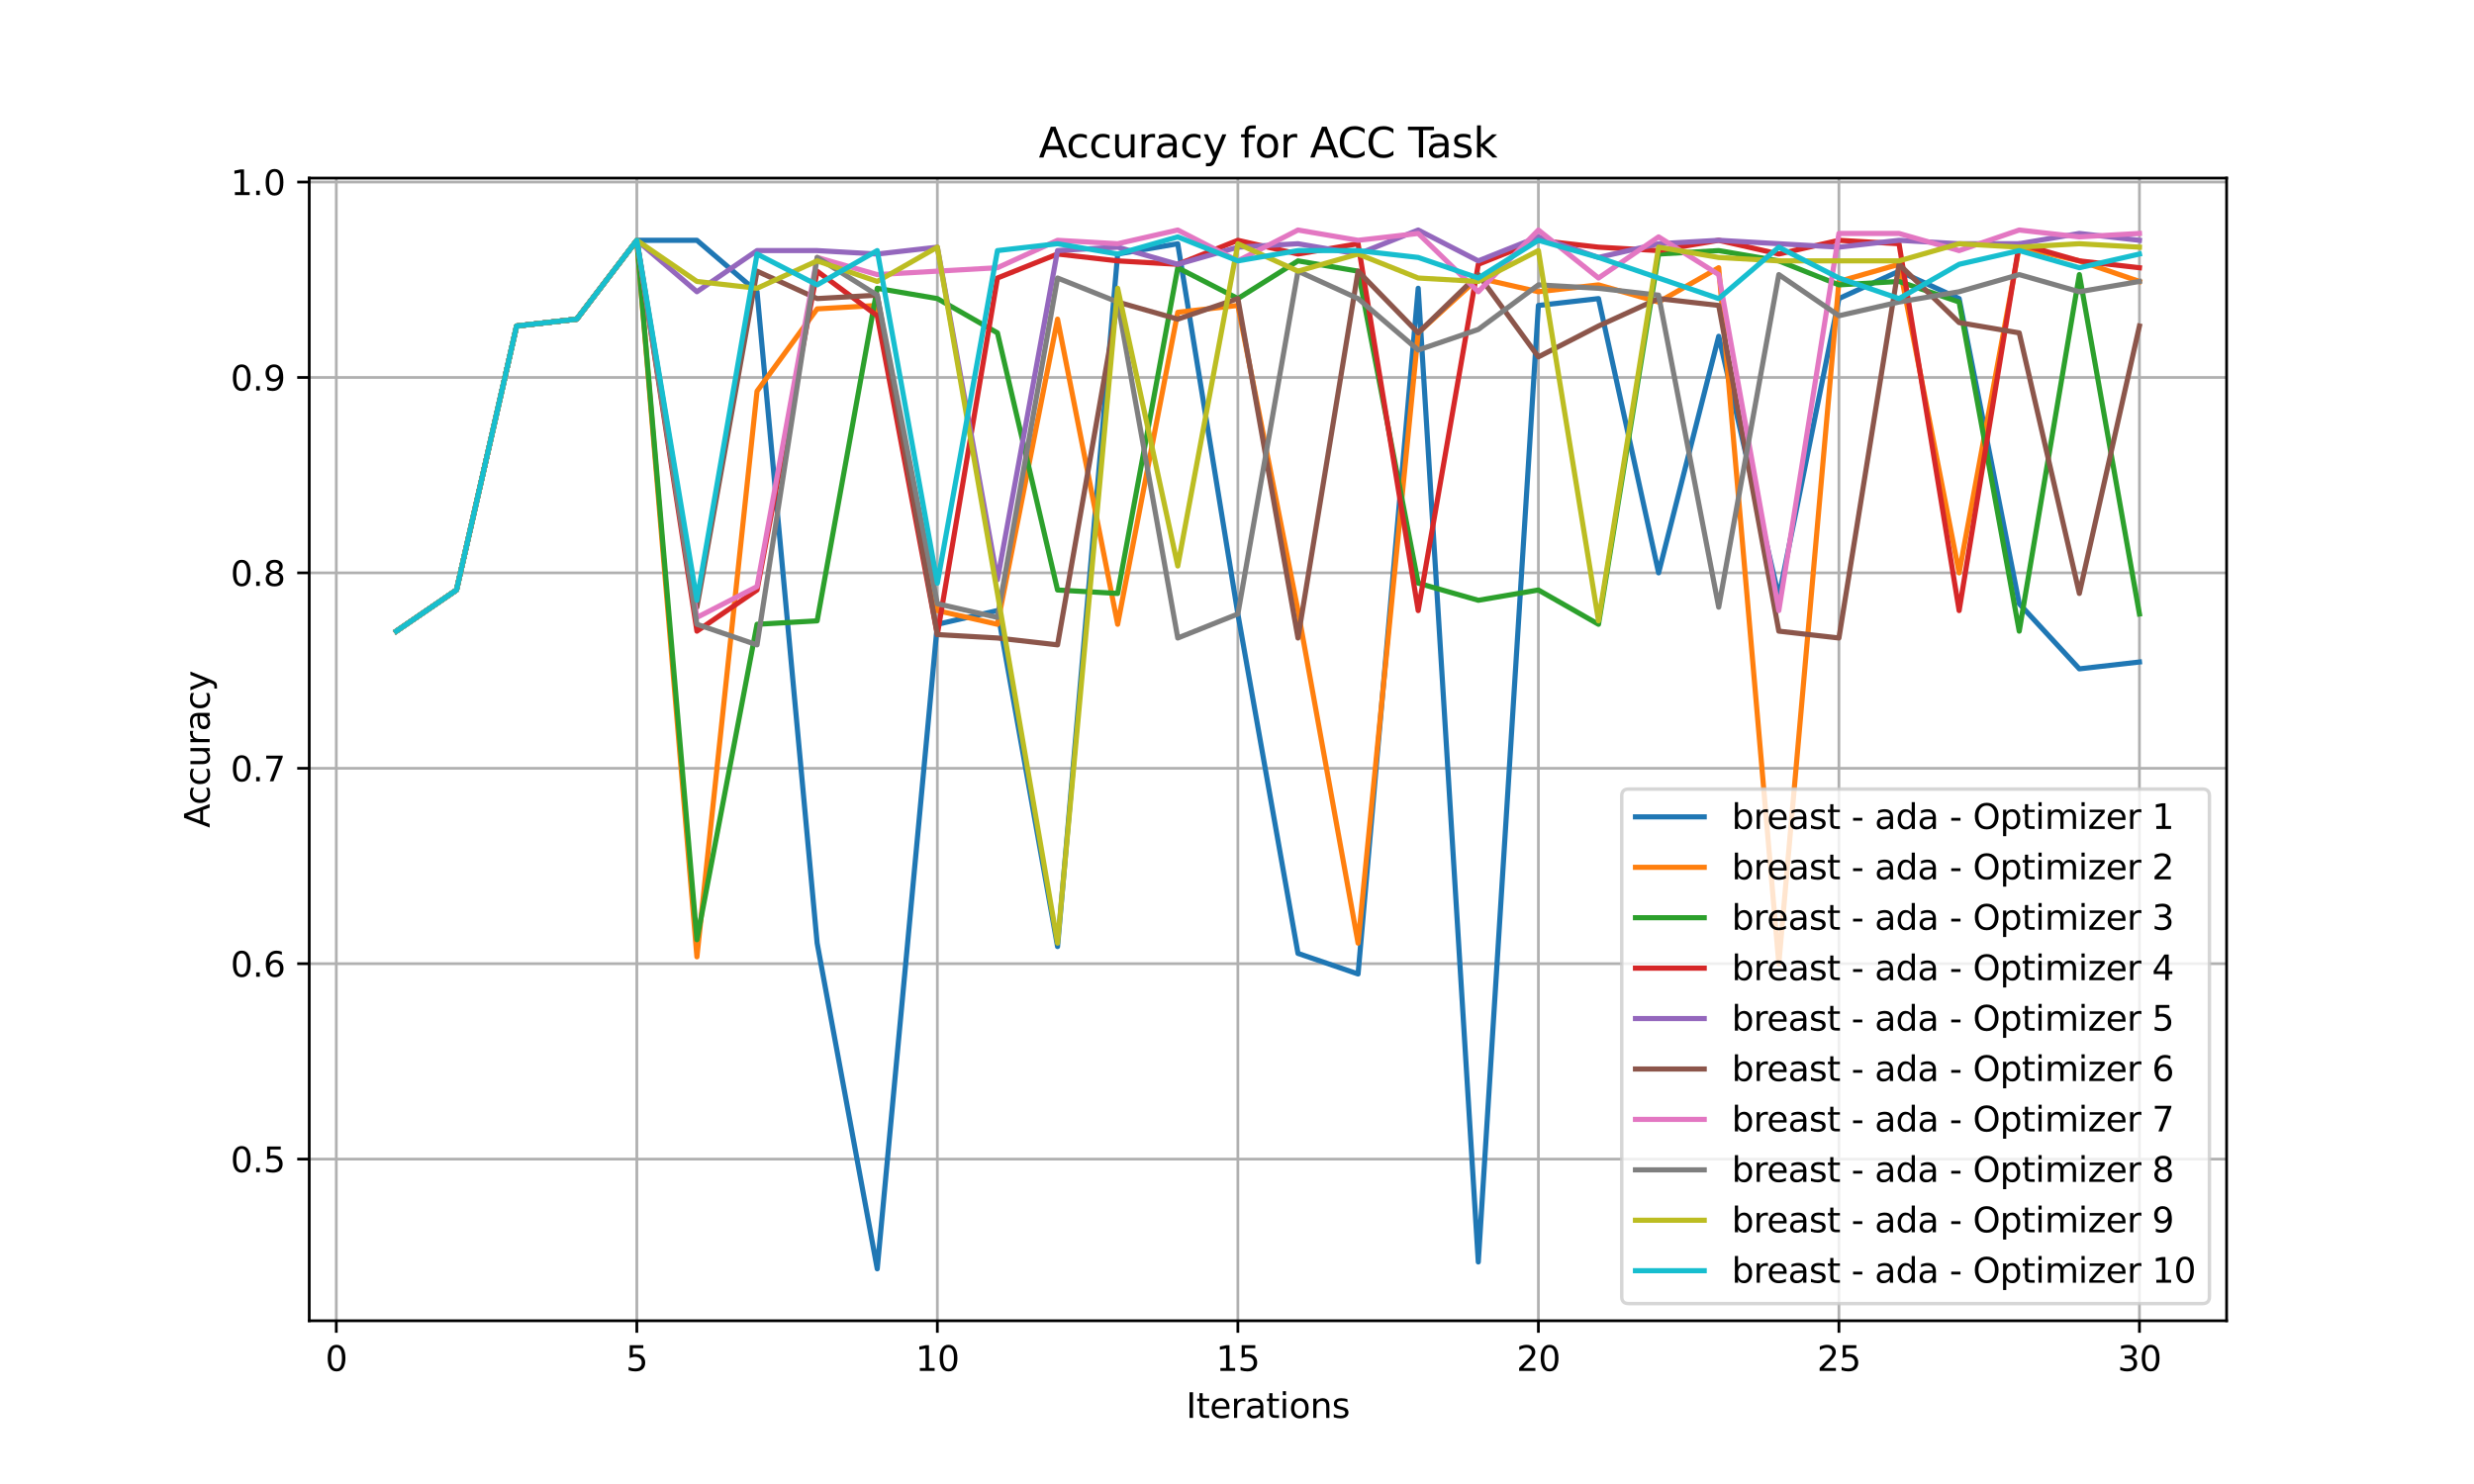 <?xml version="1.0" encoding="utf-8" standalone="no"?>
<!DOCTYPE svg PUBLIC "-//W3C//DTD SVG 1.1//EN"
  "http://www.w3.org/Graphics/SVG/1.1/DTD/svg11.dtd">
<svg xmlns:xlink="http://www.w3.org/1999/xlink" width="720pt" height="432pt" viewBox="0 0 720 432" xmlns="http://www.w3.org/2000/svg" version="1.1">
 <defs>
  <style type="text/css">*{stroke-linejoin: round; stroke-linecap: butt}</style>
 </defs>
 <g id="figure_1">
  <g id="patch_1">
   <path d="M 0 432 
L 720 432 
L 720 0 
L 0 0 
z
" style="fill: #ffffff"/>
  </g>
  <g id="axes_1">
   <g id="patch_2">
    <path d="M 90 384.48 
L 648 384.48 
L 648 51.84 
L 90 51.84 
z
" style="fill: #ffffff"/>
   </g>
   <g id="matplotlib.axis_1">
    <g id="xtick_1">
     <g id="line2d_1">
      <path d="M 97.871 384.48 
L 97.871 51.84 
" clip-path="url(#pc1ff3a54fd)" style="fill: none; stroke: #b0b0b0; stroke-width: 0.8; stroke-linecap: square"/>
     </g>
     <g id="line2d_2">
      <defs>
       <path id="ma16f52d1e7" d="M 0 0 
L 0 3.5 
" style="stroke: #000000; stroke-width: 0.8"/>
      </defs>
      <g>
       <use xlink:href="#ma16f52d1e7" x="97.871" y="384.48" style="stroke: #000000; stroke-width: 0.8"/>
      </g>
     </g>
     <g id="text_1">
      <!-- 0 -->
      <g transform="translate(94.69 399.078) scale(0.1 -0.1)">
       <defs>
        <path id="DejaVuSans-30" d="M 2034 4250 
Q 1547 4250 1301 3770 
Q 1056 3291 1056 2328 
Q 1056 1369 1301 889 
Q 1547 409 2034 409 
Q 2525 409 2770 889 
Q 3016 1369 3016 2328 
Q 3016 3291 2770 3770 
Q 2525 4250 2034 4250 
z
M 2034 4750 
Q 2819 4750 3233 4129 
Q 3647 3509 3647 2328 
Q 3647 1150 3233 529 
Q 2819 -91 2034 -91 
Q 1250 -91 836 529 
Q 422 1150 422 2328 
Q 422 3509 836 4129 
Q 1250 4750 2034 4750 
z
" transform="scale(0.016)"/>
       </defs>
       <use xlink:href="#DejaVuSans-30"/>
      </g>
     </g>
    </g>
    <g id="xtick_2">
     <g id="line2d_3">
      <path d="M 185.332 384.48 
L 185.332 51.84 
" clip-path="url(#pc1ff3a54fd)" style="fill: none; stroke: #b0b0b0; stroke-width: 0.8; stroke-linecap: square"/>
     </g>
     <g id="line2d_4">
      <g>
       <use xlink:href="#ma16f52d1e7" x="185.332" y="384.48" style="stroke: #000000; stroke-width: 0.8"/>
      </g>
     </g>
     <g id="text_2">
      <!-- 5 -->
      <g transform="translate(182.151 399.078) scale(0.1 -0.1)">
       <defs>
        <path id="DejaVuSans-35" d="M 691 4666 
L 3169 4666 
L 3169 4134 
L 1269 4134 
L 1269 2991 
Q 1406 3038 1543 3061 
Q 1681 3084 1819 3084 
Q 2600 3084 3056 2656 
Q 3513 2228 3513 1497 
Q 3513 744 3044 326 
Q 2575 -91 1722 -91 
Q 1428 -91 1123 -41 
Q 819 9 494 109 
L 494 744 
Q 775 591 1075 516 
Q 1375 441 1709 441 
Q 2250 441 2565 725 
Q 2881 1009 2881 1497 
Q 2881 1984 2565 2268 
Q 2250 2553 1709 2553 
Q 1456 2553 1204 2497 
Q 953 2441 691 2322 
L 691 4666 
z
" transform="scale(0.016)"/>
       </defs>
       <use xlink:href="#DejaVuSans-35"/>
      </g>
     </g>
    </g>
    <g id="xtick_3">
     <g id="line2d_5">
      <path d="M 272.793 384.48 
L 272.793 51.84 
" clip-path="url(#pc1ff3a54fd)" style="fill: none; stroke: #b0b0b0; stroke-width: 0.8; stroke-linecap: square"/>
     </g>
     <g id="line2d_6">
      <g>
       <use xlink:href="#ma16f52d1e7" x="272.793" y="384.48" style="stroke: #000000; stroke-width: 0.8"/>
      </g>
     </g>
     <g id="text_3">
      <!-- 10 -->
      <g transform="translate(266.431 399.078) scale(0.1 -0.1)">
       <defs>
        <path id="DejaVuSans-31" d="M 794 531 
L 1825 531 
L 1825 4091 
L 703 3866 
L 703 4441 
L 1819 4666 
L 2450 4666 
L 2450 531 
L 3481 531 
L 3481 0 
L 794 0 
L 794 531 
z
" transform="scale(0.016)"/>
       </defs>
       <use xlink:href="#DejaVuSans-31"/>
       <use xlink:href="#DejaVuSans-30" x="63.623"/>
      </g>
     </g>
    </g>
    <g id="xtick_4">
     <g id="line2d_7">
      <path d="M 360.254 384.48 
L 360.254 51.84 
" clip-path="url(#pc1ff3a54fd)" style="fill: none; stroke: #b0b0b0; stroke-width: 0.8; stroke-linecap: square"/>
     </g>
     <g id="line2d_8">
      <g>
       <use xlink:href="#ma16f52d1e7" x="360.254" y="384.48" style="stroke: #000000; stroke-width: 0.8"/>
      </g>
     </g>
     <g id="text_4">
      <!-- 15 -->
      <g transform="translate(353.891 399.078) scale(0.1 -0.1)">
       <use xlink:href="#DejaVuSans-31"/>
       <use xlink:href="#DejaVuSans-35" x="63.623"/>
      </g>
     </g>
    </g>
    <g id="xtick_5">
     <g id="line2d_9">
      <path d="M 447.715 384.48 
L 447.715 51.84 
" clip-path="url(#pc1ff3a54fd)" style="fill: none; stroke: #b0b0b0; stroke-width: 0.8; stroke-linecap: square"/>
     </g>
     <g id="line2d_10">
      <g>
       <use xlink:href="#ma16f52d1e7" x="447.715" y="384.48" style="stroke: #000000; stroke-width: 0.8"/>
      </g>
     </g>
     <g id="text_5">
      <!-- 20 -->
      <g transform="translate(441.352 399.078) scale(0.1 -0.1)">
       <defs>
        <path id="DejaVuSans-32" d="M 1228 531 
L 3431 531 
L 3431 0 
L 469 0 
L 469 531 
Q 828 903 1448 1529 
Q 2069 2156 2228 2338 
Q 2531 2678 2651 2914 
Q 2772 3150 2772 3378 
Q 2772 3750 2511 3984 
Q 2250 4219 1831 4219 
Q 1534 4219 1204 4116 
Q 875 4013 500 3803 
L 500 4441 
Q 881 4594 1212 4672 
Q 1544 4750 1819 4750 
Q 2544 4750 2975 4387 
Q 3406 4025 3406 3419 
Q 3406 3131 3298 2873 
Q 3191 2616 2906 2266 
Q 2828 2175 2409 1742 
Q 1991 1309 1228 531 
z
" transform="scale(0.016)"/>
       </defs>
       <use xlink:href="#DejaVuSans-32"/>
       <use xlink:href="#DejaVuSans-30" x="63.623"/>
      </g>
     </g>
    </g>
    <g id="xtick_6">
     <g id="line2d_11">
      <path d="M 535.176 384.48 
L 535.176 51.84 
" clip-path="url(#pc1ff3a54fd)" style="fill: none; stroke: #b0b0b0; stroke-width: 0.8; stroke-linecap: square"/>
     </g>
     <g id="line2d_12">
      <g>
       <use xlink:href="#ma16f52d1e7" x="535.176" y="384.48" style="stroke: #000000; stroke-width: 0.8"/>
      </g>
     </g>
     <g id="text_6">
      <!-- 25 -->
      <g transform="translate(528.813 399.078) scale(0.1 -0.1)">
       <use xlink:href="#DejaVuSans-32"/>
       <use xlink:href="#DejaVuSans-35" x="63.623"/>
      </g>
     </g>
    </g>
    <g id="xtick_7">
     <g id="line2d_13">
      <path d="M 622.636 384.48 
L 622.636 51.84 
" clip-path="url(#pc1ff3a54fd)" style="fill: none; stroke: #b0b0b0; stroke-width: 0.8; stroke-linecap: square"/>
     </g>
     <g id="line2d_14">
      <g>
       <use xlink:href="#ma16f52d1e7" x="622.636" y="384.48" style="stroke: #000000; stroke-width: 0.8"/>
      </g>
     </g>
     <g id="text_7">
      <!-- 30 -->
      <g transform="translate(616.274 399.078) scale(0.1 -0.1)">
       <defs>
        <path id="DejaVuSans-33" d="M 2597 2516 
Q 3050 2419 3304 2112 
Q 3559 1806 3559 1356 
Q 3559 666 3084 287 
Q 2609 -91 1734 -91 
Q 1441 -91 1130 -33 
Q 819 25 488 141 
L 488 750 
Q 750 597 1062 519 
Q 1375 441 1716 441 
Q 2309 441 2620 675 
Q 2931 909 2931 1356 
Q 2931 1769 2642 2001 
Q 2353 2234 1838 2234 
L 1294 2234 
L 1294 2753 
L 1863 2753 
Q 2328 2753 2575 2939 
Q 2822 3125 2822 3475 
Q 2822 3834 2567 4026 
Q 2313 4219 1838 4219 
Q 1578 4219 1281 4162 
Q 984 4106 628 3988 
L 628 4550 
Q 988 4650 1302 4700 
Q 1616 4750 1894 4750 
Q 2613 4750 3031 4423 
Q 3450 4097 3450 3541 
Q 3450 3153 3228 2886 
Q 3006 2619 2597 2516 
z
" transform="scale(0.016)"/>
       </defs>
       <use xlink:href="#DejaVuSans-33"/>
       <use xlink:href="#DejaVuSans-30" x="63.623"/>
      </g>
     </g>
    </g>
    <g id="text_8">
     <!-- Iterations -->
     <g transform="translate(345.187 412.757) scale(0.1 -0.1)">
      <defs>
       <path id="DejaVuSans-49" d="M 628 4666 
L 1259 4666 
L 1259 0 
L 628 0 
L 628 4666 
z
" transform="scale(0.016)"/>
       <path id="DejaVuSans-74" d="M 1172 4494 
L 1172 3500 
L 2356 3500 
L 2356 3053 
L 1172 3053 
L 1172 1153 
Q 1172 725 1289 603 
Q 1406 481 1766 481 
L 2356 481 
L 2356 0 
L 1766 0 
Q 1100 0 847 248 
Q 594 497 594 1153 
L 594 3053 
L 172 3053 
L 172 3500 
L 594 3500 
L 594 4494 
L 1172 4494 
z
" transform="scale(0.016)"/>
       <path id="DejaVuSans-65" d="M 3597 1894 
L 3597 1613 
L 953 1613 
Q 991 1019 1311 708 
Q 1631 397 2203 397 
Q 2534 397 2845 478 
Q 3156 559 3463 722 
L 3463 178 
Q 3153 47 2828 -22 
Q 2503 -91 2169 -91 
Q 1331 -91 842 396 
Q 353 884 353 1716 
Q 353 2575 817 3079 
Q 1281 3584 2069 3584 
Q 2775 3584 3186 3129 
Q 3597 2675 3597 1894 
z
M 3022 2063 
Q 3016 2534 2758 2815 
Q 2500 3097 2075 3097 
Q 1594 3097 1305 2825 
Q 1016 2553 972 2059 
L 3022 2063 
z
" transform="scale(0.016)"/>
       <path id="DejaVuSans-72" d="M 2631 2963 
Q 2534 3019 2420 3045 
Q 2306 3072 2169 3072 
Q 1681 3072 1420 2755 
Q 1159 2438 1159 1844 
L 1159 0 
L 581 0 
L 581 3500 
L 1159 3500 
L 1159 2956 
Q 1341 3275 1631 3429 
Q 1922 3584 2338 3584 
Q 2397 3584 2469 3576 
Q 2541 3569 2628 3553 
L 2631 2963 
z
" transform="scale(0.016)"/>
       <path id="DejaVuSans-61" d="M 2194 1759 
Q 1497 1759 1228 1600 
Q 959 1441 959 1056 
Q 959 750 1161 570 
Q 1363 391 1709 391 
Q 2188 391 2477 730 
Q 2766 1069 2766 1631 
L 2766 1759 
L 2194 1759 
z
M 3341 1997 
L 3341 0 
L 2766 0 
L 2766 531 
Q 2569 213 2275 61 
Q 1981 -91 1556 -91 
Q 1019 -91 701 211 
Q 384 513 384 1019 
Q 384 1609 779 1909 
Q 1175 2209 1959 2209 
L 2766 2209 
L 2766 2266 
Q 2766 2663 2505 2880 
Q 2244 3097 1772 3097 
Q 1472 3097 1187 3025 
Q 903 2953 641 2809 
L 641 3341 
Q 956 3463 1253 3523 
Q 1550 3584 1831 3584 
Q 2591 3584 2966 3190 
Q 3341 2797 3341 1997 
z
" transform="scale(0.016)"/>
       <path id="DejaVuSans-69" d="M 603 3500 
L 1178 3500 
L 1178 0 
L 603 0 
L 603 3500 
z
M 603 4863 
L 1178 4863 
L 1178 4134 
L 603 4134 
L 603 4863 
z
" transform="scale(0.016)"/>
       <path id="DejaVuSans-6f" d="M 1959 3097 
Q 1497 3097 1228 2736 
Q 959 2375 959 1747 
Q 959 1119 1226 758 
Q 1494 397 1959 397 
Q 2419 397 2687 759 
Q 2956 1122 2956 1747 
Q 2956 2369 2687 2733 
Q 2419 3097 1959 3097 
z
M 1959 3584 
Q 2709 3584 3137 3096 
Q 3566 2609 3566 1747 
Q 3566 888 3137 398 
Q 2709 -91 1959 -91 
Q 1206 -91 779 398 
Q 353 888 353 1747 
Q 353 2609 779 3096 
Q 1206 3584 1959 3584 
z
" transform="scale(0.016)"/>
       <path id="DejaVuSans-6e" d="M 3513 2113 
L 3513 0 
L 2938 0 
L 2938 2094 
Q 2938 2591 2744 2837 
Q 2550 3084 2163 3084 
Q 1697 3084 1428 2787 
Q 1159 2491 1159 1978 
L 1159 0 
L 581 0 
L 581 3500 
L 1159 3500 
L 1159 2956 
Q 1366 3272 1645 3428 
Q 1925 3584 2291 3584 
Q 2894 3584 3203 3211 
Q 3513 2838 3513 2113 
z
" transform="scale(0.016)"/>
       <path id="DejaVuSans-73" d="M 2834 3397 
L 2834 2853 
Q 2591 2978 2328 3040 
Q 2066 3103 1784 3103 
Q 1356 3103 1142 2972 
Q 928 2841 928 2578 
Q 928 2378 1081 2264 
Q 1234 2150 1697 2047 
L 1894 2003 
Q 2506 1872 2764 1633 
Q 3022 1394 3022 966 
Q 3022 478 2636 193 
Q 2250 -91 1575 -91 
Q 1294 -91 989 -36 
Q 684 19 347 128 
L 347 722 
Q 666 556 975 473 
Q 1284 391 1588 391 
Q 1994 391 2212 530 
Q 2431 669 2431 922 
Q 2431 1156 2273 1281 
Q 2116 1406 1581 1522 
L 1381 1569 
Q 847 1681 609 1914 
Q 372 2147 372 2553 
Q 372 3047 722 3315 
Q 1072 3584 1716 3584 
Q 2034 3584 2315 3537 
Q 2597 3491 2834 3397 
z
" transform="scale(0.016)"/>
      </defs>
      <use xlink:href="#DejaVuSans-49"/>
      <use xlink:href="#DejaVuSans-74" x="29.492"/>
      <use xlink:href="#DejaVuSans-65" x="68.701"/>
      <use xlink:href="#DejaVuSans-72" x="130.225"/>
      <use xlink:href="#DejaVuSans-61" x="171.338"/>
      <use xlink:href="#DejaVuSans-74" x="232.617"/>
      <use xlink:href="#DejaVuSans-69" x="271.826"/>
      <use xlink:href="#DejaVuSans-6f" x="299.609"/>
      <use xlink:href="#DejaVuSans-6e" x="360.791"/>
      <use xlink:href="#DejaVuSans-73" x="424.17"/>
     </g>
    </g>
   </g>
   <g id="matplotlib.axis_2">
    <g id="ytick_1">
     <g id="line2d_15">
      <path d="M 90 337.423 
L 648 337.423 
" clip-path="url(#pc1ff3a54fd)" style="fill: none; stroke: #b0b0b0; stroke-width: 0.8; stroke-linecap: square"/>
     </g>
     <g id="line2d_16">
      <defs>
       <path id="m8348bbabe2" d="M 0 0 
L -3.5 0 
" style="stroke: #000000; stroke-width: 0.8"/>
      </defs>
      <g>
       <use xlink:href="#m8348bbabe2" x="90" y="337.423" style="stroke: #000000; stroke-width: 0.8"/>
      </g>
     </g>
     <g id="text_9">
      <!-- 0.5 -->
      <g transform="translate(67.097 341.223) scale(0.1 -0.1)">
       <defs>
        <path id="DejaVuSans-2e" d="M 684 794 
L 1344 794 
L 1344 0 
L 684 0 
L 684 794 
z
" transform="scale(0.016)"/>
       </defs>
       <use xlink:href="#DejaVuSans-30"/>
       <use xlink:href="#DejaVuSans-2e" x="63.623"/>
       <use xlink:href="#DejaVuSans-35" x="95.41"/>
      </g>
     </g>
    </g>
    <g id="ytick_2">
     <g id="line2d_17">
      <path d="M 90 280.536 
L 648 280.536 
" clip-path="url(#pc1ff3a54fd)" style="fill: none; stroke: #b0b0b0; stroke-width: 0.8; stroke-linecap: square"/>
     </g>
     <g id="line2d_18">
      <g>
       <use xlink:href="#m8348bbabe2" x="90" y="280.536" style="stroke: #000000; stroke-width: 0.8"/>
      </g>
     </g>
     <g id="text_10">
      <!-- 0.6 -->
      <g transform="translate(67.097 284.335) scale(0.1 -0.1)">
       <defs>
        <path id="DejaVuSans-36" d="M 2113 2584 
Q 1688 2584 1439 2293 
Q 1191 2003 1191 1497 
Q 1191 994 1439 701 
Q 1688 409 2113 409 
Q 2538 409 2786 701 
Q 3034 994 3034 1497 
Q 3034 2003 2786 2293 
Q 2538 2584 2113 2584 
z
M 3366 4563 
L 3366 3988 
Q 3128 4100 2886 4159 
Q 2644 4219 2406 4219 
Q 1781 4219 1451 3797 
Q 1122 3375 1075 2522 
Q 1259 2794 1537 2939 
Q 1816 3084 2150 3084 
Q 2853 3084 3261 2657 
Q 3669 2231 3669 1497 
Q 3669 778 3244 343 
Q 2819 -91 2113 -91 
Q 1303 -91 875 529 
Q 447 1150 447 2328 
Q 447 3434 972 4092 
Q 1497 4750 2381 4750 
Q 2619 4750 2861 4703 
Q 3103 4656 3366 4563 
z
" transform="scale(0.016)"/>
       </defs>
       <use xlink:href="#DejaVuSans-30"/>
       <use xlink:href="#DejaVuSans-2e" x="63.623"/>
       <use xlink:href="#DejaVuSans-36" x="95.41"/>
      </g>
     </g>
    </g>
    <g id="ytick_3">
     <g id="line2d_19">
      <path d="M 90 223.649 
L 648 223.649 
" clip-path="url(#pc1ff3a54fd)" style="fill: none; stroke: #b0b0b0; stroke-width: 0.8; stroke-linecap: square"/>
     </g>
     <g id="line2d_20">
      <g>
       <use xlink:href="#m8348bbabe2" x="90" y="223.649" style="stroke: #000000; stroke-width: 0.8"/>
      </g>
     </g>
     <g id="text_11">
      <!-- 0.7 -->
      <g transform="translate(67.097 227.448) scale(0.1 -0.1)">
       <defs>
        <path id="DejaVuSans-37" d="M 525 4666 
L 3525 4666 
L 3525 4397 
L 1831 0 
L 1172 0 
L 2766 4134 
L 525 4134 
L 525 4666 
z
" transform="scale(0.016)"/>
       </defs>
       <use xlink:href="#DejaVuSans-30"/>
       <use xlink:href="#DejaVuSans-2e" x="63.623"/>
       <use xlink:href="#DejaVuSans-37" x="95.41"/>
      </g>
     </g>
    </g>
    <g id="ytick_4">
     <g id="line2d_21">
      <path d="M 90 166.762 
L 648 166.762 
" clip-path="url(#pc1ff3a54fd)" style="fill: none; stroke: #b0b0b0; stroke-width: 0.8; stroke-linecap: square"/>
     </g>
     <g id="line2d_22">
      <g>
       <use xlink:href="#m8348bbabe2" x="90" y="166.762" style="stroke: #000000; stroke-width: 0.8"/>
      </g>
     </g>
     <g id="text_12">
      <!-- 0.8 -->
      <g transform="translate(67.097 170.561) scale(0.1 -0.1)">
       <defs>
        <path id="DejaVuSans-38" d="M 2034 2216 
Q 1584 2216 1326 1975 
Q 1069 1734 1069 1313 
Q 1069 891 1326 650 
Q 1584 409 2034 409 
Q 2484 409 2743 651 
Q 3003 894 3003 1313 
Q 3003 1734 2745 1975 
Q 2488 2216 2034 2216 
z
M 1403 2484 
Q 997 2584 770 2862 
Q 544 3141 544 3541 
Q 544 4100 942 4425 
Q 1341 4750 2034 4750 
Q 2731 4750 3128 4425 
Q 3525 4100 3525 3541 
Q 3525 3141 3298 2862 
Q 3072 2584 2669 2484 
Q 3125 2378 3379 2068 
Q 3634 1759 3634 1313 
Q 3634 634 3220 271 
Q 2806 -91 2034 -91 
Q 1263 -91 848 271 
Q 434 634 434 1313 
Q 434 1759 690 2068 
Q 947 2378 1403 2484 
z
M 1172 3481 
Q 1172 3119 1398 2916 
Q 1625 2713 2034 2713 
Q 2441 2713 2670 2916 
Q 2900 3119 2900 3481 
Q 2900 3844 2670 4047 
Q 2441 4250 2034 4250 
Q 1625 4250 1398 4047 
Q 1172 3844 1172 3481 
z
" transform="scale(0.016)"/>
       </defs>
       <use xlink:href="#DejaVuSans-30"/>
       <use xlink:href="#DejaVuSans-2e" x="63.623"/>
       <use xlink:href="#DejaVuSans-38" x="95.41"/>
      </g>
     </g>
    </g>
    <g id="ytick_5">
     <g id="line2d_23">
      <path d="M 90 109.875 
L 648 109.875 
" clip-path="url(#pc1ff3a54fd)" style="fill: none; stroke: #b0b0b0; stroke-width: 0.8; stroke-linecap: square"/>
     </g>
     <g id="line2d_24">
      <g>
       <use xlink:href="#m8348bbabe2" x="90" y="109.875" style="stroke: #000000; stroke-width: 0.8"/>
      </g>
     </g>
     <g id="text_13">
      <!-- 0.9 -->
      <g transform="translate(67.097 113.674) scale(0.1 -0.1)">
       <defs>
        <path id="DejaVuSans-39" d="M 703 97 
L 703 672 
Q 941 559 1184 500 
Q 1428 441 1663 441 
Q 2288 441 2617 861 
Q 2947 1281 2994 2138 
Q 2813 1869 2534 1725 
Q 2256 1581 1919 1581 
Q 1219 1581 811 2004 
Q 403 2428 403 3163 
Q 403 3881 828 4315 
Q 1253 4750 1959 4750 
Q 2769 4750 3195 4129 
Q 3622 3509 3622 2328 
Q 3622 1225 3098 567 
Q 2575 -91 1691 -91 
Q 1453 -91 1209 -44 
Q 966 3 703 97 
z
M 1959 2075 
Q 2384 2075 2632 2365 
Q 2881 2656 2881 3163 
Q 2881 3666 2632 3958 
Q 2384 4250 1959 4250 
Q 1534 4250 1286 3958 
Q 1038 3666 1038 3163 
Q 1038 2656 1286 2365 
Q 1534 2075 1959 2075 
z
" transform="scale(0.016)"/>
       </defs>
       <use xlink:href="#DejaVuSans-30"/>
       <use xlink:href="#DejaVuSans-2e" x="63.623"/>
       <use xlink:href="#DejaVuSans-39" x="95.41"/>
      </g>
     </g>
    </g>
    <g id="ytick_6">
     <g id="line2d_25">
      <path d="M 90 52.988 
L 648 52.988 
" clip-path="url(#pc1ff3a54fd)" style="fill: none; stroke: #b0b0b0; stroke-width: 0.8; stroke-linecap: square"/>
     </g>
     <g id="line2d_26">
      <g>
       <use xlink:href="#m8348bbabe2" x="90" y="52.988" style="stroke: #000000; stroke-width: 0.8"/>
      </g>
     </g>
     <g id="text_14">
      <!-- 1.0 -->
      <g transform="translate(67.097 56.787) scale(0.1 -0.1)">
       <use xlink:href="#DejaVuSans-31"/>
       <use xlink:href="#DejaVuSans-2e" x="63.623"/>
       <use xlink:href="#DejaVuSans-30" x="95.41"/>
      </g>
     </g>
    </g>
    <g id="text_15">
     <!-- Accuracy -->
     <g transform="translate(61.017 240.988) rotate(-90) scale(0.1 -0.1)">
      <defs>
       <path id="DejaVuSans-41" d="M 2188 4044 
L 1331 1722 
L 3047 1722 
L 2188 4044 
z
M 1831 4666 
L 2547 4666 
L 4325 0 
L 3669 0 
L 3244 1197 
L 1141 1197 
L 716 0 
L 50 0 
L 1831 4666 
z
" transform="scale(0.016)"/>
       <path id="DejaVuSans-63" d="M 3122 3366 
L 3122 2828 
Q 2878 2963 2633 3030 
Q 2388 3097 2138 3097 
Q 1578 3097 1268 2742 
Q 959 2388 959 1747 
Q 959 1106 1268 751 
Q 1578 397 2138 397 
Q 2388 397 2633 464 
Q 2878 531 3122 666 
L 3122 134 
Q 2881 22 2623 -34 
Q 2366 -91 2075 -91 
Q 1284 -91 818 406 
Q 353 903 353 1747 
Q 353 2603 823 3093 
Q 1294 3584 2113 3584 
Q 2378 3584 2631 3529 
Q 2884 3475 3122 3366 
z
" transform="scale(0.016)"/>
       <path id="DejaVuSans-75" d="M 544 1381 
L 544 3500 
L 1119 3500 
L 1119 1403 
Q 1119 906 1312 657 
Q 1506 409 1894 409 
Q 2359 409 2629 706 
Q 2900 1003 2900 1516 
L 2900 3500 
L 3475 3500 
L 3475 0 
L 2900 0 
L 2900 538 
Q 2691 219 2414 64 
Q 2138 -91 1772 -91 
Q 1169 -91 856 284 
Q 544 659 544 1381 
z
M 1991 3584 
L 1991 3584 
z
" transform="scale(0.016)"/>
       <path id="DejaVuSans-79" d="M 2059 -325 
Q 1816 -950 1584 -1140 
Q 1353 -1331 966 -1331 
L 506 -1331 
L 506 -850 
L 844 -850 
Q 1081 -850 1212 -737 
Q 1344 -625 1503 -206 
L 1606 56 
L 191 3500 
L 800 3500 
L 1894 763 
L 2988 3500 
L 3597 3500 
L 2059 -325 
z
" transform="scale(0.016)"/>
      </defs>
      <use xlink:href="#DejaVuSans-41"/>
      <use xlink:href="#DejaVuSans-63" x="66.658"/>
      <use xlink:href="#DejaVuSans-63" x="121.639"/>
      <use xlink:href="#DejaVuSans-75" x="176.619"/>
      <use xlink:href="#DejaVuSans-72" x="239.998"/>
      <use xlink:href="#DejaVuSans-61" x="281.111"/>
      <use xlink:href="#DejaVuSans-63" x="342.391"/>
      <use xlink:href="#DejaVuSans-79" x="397.371"/>
     </g>
    </g>
   </g>
   <g id="line2d_27">
    <path d="M 115.364 183.728 
L 132.856 171.752 
L 150.348 94.905 
L 167.84 92.909 
L 185.332 69.954 
L 202.824 69.954 
L 220.317 84.924 
L 237.809 274.548 
L 255.301 369.36 
L 272.793 181.732 
L 290.285 177.74 
L 307.777 275.546 
L 325.27 73.946 
L 342.762 70.952 
L 360.254 178.738 
L 377.746 277.542 
L 395.238 283.53 
L 412.73 83.926 
L 430.223 367.364 
L 447.715 88.916 
L 465.207 86.92 
L 482.699 166.762 
L 500.191 97.899 
L 517.683 173.748 
L 535.176 86.92 
L 552.668 78.936 
L 570.16 86.92 
L 587.652 175.744 
L 605.144 194.707 
L 622.636 192.71 
" clip-path="url(#pc1ff3a54fd)" style="fill: none; stroke: #1f77b4; stroke-width: 1.5; stroke-linecap: square"/>
   </g>
   <g id="line2d_28">
    <path d="M 115.364 183.728 
L 132.856 171.752 
L 150.348 94.905 
L 167.84 92.909 
L 185.332 69.954 
L 202.824 278.54 
L 220.317 113.867 
L 237.809 89.914 
L 255.301 88.916 
L 272.793 177.74 
L 290.285 181.732 
L 307.777 92.909 
L 325.27 181.732 
L 342.762 90.912 
L 360.254 88.916 
L 377.746 177.74 
L 395.238 274.548 
L 412.73 96.901 
L 430.223 80.932 
L 447.715 84.924 
L 465.207 82.928 
L 482.699 87.918 
L 500.191 77.938 
L 517.683 280.536 
L 535.176 81.93 
L 552.668 76.94 
L 570.16 166.762 
L 587.652 71.95 
L 605.144 75.942 
L 622.636 81.93 
" clip-path="url(#pc1ff3a54fd)" style="fill: none; stroke: #ff7f0e; stroke-width: 1.5; stroke-linecap: square"/>
   </g>
   <g id="line2d_29">
    <path d="M 115.364 183.728 
L 132.856 171.752 
L 150.348 94.905 
L 167.84 92.909 
L 185.332 69.954 
L 202.824 273.55 
L 220.317 181.732 
L 237.809 180.734 
L 255.301 83.926 
L 272.793 86.92 
L 290.285 96.901 
L 307.777 171.752 
L 325.27 172.75 
L 342.762 77.938 
L 360.254 86.92 
L 377.746 75.942 
L 395.238 78.936 
L 412.73 169.756 
L 430.223 174.746 
L 447.715 171.752 
L 465.207 181.732 
L 482.699 73.946 
L 500.191 72.948 
L 517.683 75.942 
L 535.176 82.928 
L 552.668 81.93 
L 570.16 87.918 
L 587.652 183.728 
L 605.144 79.934 
L 622.636 178.738 
" clip-path="url(#pc1ff3a54fd)" style="fill: none; stroke: #2ca02c; stroke-width: 1.5; stroke-linecap: square"/>
   </g>
   <g id="line2d_30">
    <path d="M 115.364 183.728 
L 132.856 171.752 
L 150.348 94.905 
L 167.84 92.909 
L 185.332 69.954 
L 202.824 183.728 
L 220.317 171.752 
L 237.809 78.936 
L 255.301 91.91 
L 272.793 184.726 
L 290.285 80.932 
L 307.777 73.946 
L 325.27 75.942 
L 342.762 76.94 
L 360.254 69.954 
L 377.746 73.946 
L 395.238 70.952 
L 412.73 177.74 
L 430.223 76.94 
L 447.715 69.954 
L 465.207 71.95 
L 482.699 72.948 
L 500.191 69.954 
L 517.683 73.946 
L 535.176 69.954 
L 552.668 70.952 
L 570.16 177.74 
L 587.652 70.952 
L 605.144 75.942 
L 622.636 77.938 
" clip-path="url(#pc1ff3a54fd)" style="fill: none; stroke: #d62728; stroke-width: 1.5; stroke-linecap: square"/>
   </g>
   <g id="line2d_31">
    <path d="M 115.364 183.728 
L 132.856 171.752 
L 150.348 94.905 
L 167.84 92.909 
L 185.332 69.954 
L 202.824 84.924 
L 220.317 72.948 
L 237.809 72.948 
L 255.301 73.946 
L 272.793 71.95 
L 290.285 168.758 
L 307.777 72.948 
L 325.27 71.95 
L 342.762 76.94 
L 360.254 71.95 
L 377.746 70.952 
L 395.238 73.946 
L 412.73 66.96 
L 430.223 75.942 
L 447.715 68.956 
L 465.207 74.944 
L 482.699 70.952 
L 500.191 69.954 
L 517.683 70.952 
L 535.176 71.95 
L 552.668 69.954 
L 570.16 70.952 
L 587.652 70.952 
L 605.144 67.958 
L 622.636 69.954 
" clip-path="url(#pc1ff3a54fd)" style="fill: none; stroke: #9467bd; stroke-width: 1.5; stroke-linecap: square"/>
   </g>
   <g id="line2d_32">
    <path d="M 115.364 183.728 
L 132.856 171.752 
L 150.348 94.905 
L 167.84 92.909 
L 185.332 69.954 
L 202.824 176.742 
L 220.317 78.936 
L 237.809 86.92 
L 255.301 85.922 
L 272.793 184.726 
L 290.285 185.724 
L 307.777 187.72 
L 325.27 87.918 
L 342.762 92.909 
L 360.254 86.92 
L 377.746 185.724 
L 395.238 78.936 
L 412.73 96.901 
L 430.223 79.934 
L 447.715 103.887 
L 465.207 94.905 
L 482.699 86.92 
L 500.191 88.916 
L 517.683 183.728 
L 535.176 185.724 
L 552.668 76.94 
L 570.16 93.907 
L 587.652 96.901 
L 605.144 172.75 
L 622.636 94.905 
" clip-path="url(#pc1ff3a54fd)" style="fill: none; stroke: #8c564b; stroke-width: 1.5; stroke-linecap: square"/>
   </g>
   <g id="line2d_33">
    <path d="M 115.364 183.728 
L 132.856 171.752 
L 150.348 94.905 
L 167.84 92.909 
L 185.332 69.954 
L 202.824 179.736 
L 220.317 170.754 
L 237.809 74.944 
L 255.301 79.934 
L 272.793 78.936 
L 290.285 77.938 
L 307.777 69.954 
L 325.27 70.952 
L 342.762 66.96 
L 360.254 75.942 
L 377.746 66.96 
L 395.238 69.954 
L 412.73 67.958 
L 430.223 84.924 
L 447.715 66.96 
L 465.207 80.932 
L 482.699 68.956 
L 500.191 79.934 
L 517.683 177.74 
L 535.176 67.958 
L 552.668 67.958 
L 570.16 72.948 
L 587.652 66.96 
L 605.144 68.956 
L 622.636 67.958 
" clip-path="url(#pc1ff3a54fd)" style="fill: none; stroke: #e377c2; stroke-width: 1.5; stroke-linecap: square"/>
   </g>
   <g id="line2d_34">
    <path d="M 115.364 183.728 
L 132.856 171.752 
L 150.348 94.905 
L 167.84 92.909 
L 185.332 69.954 
L 202.824 181.732 
L 220.317 187.72 
L 237.809 74.944 
L 255.301 85.922 
L 272.793 175.744 
L 290.285 179.736 
L 307.777 80.932 
L 325.27 87.918 
L 342.762 185.724 
L 360.254 178.738 
L 377.746 78.936 
L 395.238 86.92 
L 412.73 101.891 
L 430.223 95.903 
L 447.715 82.928 
L 465.207 83.926 
L 482.699 85.922 
L 500.191 176.742 
L 517.683 79.934 
L 535.176 91.91 
L 552.668 87.918 
L 570.16 84.924 
L 587.652 79.934 
L 605.144 84.924 
L 622.636 81.93 
" clip-path="url(#pc1ff3a54fd)" style="fill: none; stroke: #7f7f7f; stroke-width: 1.5; stroke-linecap: square"/>
   </g>
   <g id="line2d_35">
    <path d="M 115.364 183.728 
L 132.856 171.752 
L 150.348 94.905 
L 167.84 92.909 
L 185.332 69.954 
L 202.824 81.93 
L 220.317 83.926 
L 237.809 75.942 
L 255.301 81.93 
L 272.793 71.95 
L 290.285 172.75 
L 307.777 274.548 
L 325.27 83.926 
L 342.762 164.766 
L 360.254 70.952 
L 377.746 78.936 
L 395.238 73.946 
L 412.73 80.932 
L 430.223 81.93 
L 447.715 72.948 
L 465.207 180.734 
L 482.699 71.95 
L 500.191 74.944 
L 517.683 75.942 
L 535.176 75.942 
L 552.668 75.942 
L 570.16 70.952 
L 587.652 71.95 
L 605.144 70.952 
L 622.636 71.95 
" clip-path="url(#pc1ff3a54fd)" style="fill: none; stroke: #bcbd22; stroke-width: 1.5; stroke-linecap: square"/>
   </g>
   <g id="line2d_36">
    <path d="M 115.364 183.728 
L 132.856 171.752 
L 150.348 94.905 
L 167.84 92.909 
L 185.332 69.954 
L 202.824 174.746 
L 220.317 73.946 
L 237.809 82.928 
L 255.301 72.948 
L 272.793 169.756 
L 290.285 72.948 
L 307.777 70.952 
L 325.27 73.946 
L 342.762 68.956 
L 360.254 75.942 
L 377.746 72.948 
L 395.238 72.948 
L 412.73 74.944 
L 430.223 80.932 
L 447.715 69.954 
L 465.207 74.944 
L 482.699 80.932 
L 500.191 86.92 
L 517.683 71.95 
L 535.176 80.932 
L 552.668 86.92 
L 570.16 76.94 
L 587.652 72.948 
L 605.144 77.938 
L 622.636 73.946 
" clip-path="url(#pc1ff3a54fd)" style="fill: none; stroke: #17becf; stroke-width: 1.5; stroke-linecap: square"/>
   </g>
   <g id="patch_3">
    <path d="M 90 384.48 
L 90 51.84 
" style="fill: none; stroke: #000000; stroke-width: 0.8; stroke-linejoin: miter; stroke-linecap: square"/>
   </g>
   <g id="patch_4">
    <path d="M 648 384.48 
L 648 51.84 
" style="fill: none; stroke: #000000; stroke-width: 0.8; stroke-linejoin: miter; stroke-linecap: square"/>
   </g>
   <g id="patch_5">
    <path d="M 90 384.48 
L 648 384.48 
" style="fill: none; stroke: #000000; stroke-width: 0.8; stroke-linejoin: miter; stroke-linecap: square"/>
   </g>
   <g id="patch_6">
    <path d="M 90 51.84 
L 648 51.84 
" style="fill: none; stroke: #000000; stroke-width: 0.8; stroke-linejoin: miter; stroke-linecap: square"/>
   </g>
   <g id="text_16">
    <!-- Accuracy for ACC Task -->
    <g transform="translate(302.305 45.84) scale(0.12 -0.12)">
     <defs>
      <path id="DejaVuSans-20" transform="scale(0.016)"/>
      <path id="DejaVuSans-66" d="M 2375 4863 
L 2375 4384 
L 1825 4384 
Q 1516 4384 1395 4259 
Q 1275 4134 1275 3809 
L 1275 3500 
L 2222 3500 
L 2222 3053 
L 1275 3053 
L 1275 0 
L 697 0 
L 697 3053 
L 147 3053 
L 147 3500 
L 697 3500 
L 697 3744 
Q 697 4328 969 4595 
Q 1241 4863 1831 4863 
L 2375 4863 
z
" transform="scale(0.016)"/>
      <path id="DejaVuSans-43" d="M 4122 4306 
L 4122 3641 
Q 3803 3938 3442 4084 
Q 3081 4231 2675 4231 
Q 1875 4231 1450 3742 
Q 1025 3253 1025 2328 
Q 1025 1406 1450 917 
Q 1875 428 2675 428 
Q 3081 428 3442 575 
Q 3803 722 4122 1019 
L 4122 359 
Q 3791 134 3420 21 
Q 3050 -91 2638 -91 
Q 1578 -91 968 557 
Q 359 1206 359 2328 
Q 359 3453 968 4101 
Q 1578 4750 2638 4750 
Q 3056 4750 3426 4639 
Q 3797 4528 4122 4306 
z
" transform="scale(0.016)"/>
      <path id="DejaVuSans-54" d="M -19 4666 
L 3928 4666 
L 3928 4134 
L 2272 4134 
L 2272 0 
L 1638 0 
L 1638 4134 
L -19 4134 
L -19 4666 
z
" transform="scale(0.016)"/>
      <path id="DejaVuSans-6b" d="M 581 4863 
L 1159 4863 
L 1159 1991 
L 2875 3500 
L 3609 3500 
L 1753 1863 
L 3688 0 
L 2938 0 
L 1159 1709 
L 1159 0 
L 581 0 
L 581 4863 
z
" transform="scale(0.016)"/>
     </defs>
     <use xlink:href="#DejaVuSans-41"/>
     <use xlink:href="#DejaVuSans-63" x="66.658"/>
     <use xlink:href="#DejaVuSans-63" x="121.639"/>
     <use xlink:href="#DejaVuSans-75" x="176.619"/>
     <use xlink:href="#DejaVuSans-72" x="239.998"/>
     <use xlink:href="#DejaVuSans-61" x="281.111"/>
     <use xlink:href="#DejaVuSans-63" x="342.391"/>
     <use xlink:href="#DejaVuSans-79" x="397.371"/>
     <use xlink:href="#DejaVuSans-20" x="456.551"/>
     <use xlink:href="#DejaVuSans-66" x="488.338"/>
     <use xlink:href="#DejaVuSans-6f" x="523.543"/>
     <use xlink:href="#DejaVuSans-72" x="584.725"/>
     <use xlink:href="#DejaVuSans-20" x="625.838"/>
     <use xlink:href="#DejaVuSans-41" x="657.625"/>
     <use xlink:href="#DejaVuSans-43" x="724.283"/>
     <use xlink:href="#DejaVuSans-43" x="794.107"/>
     <use xlink:href="#DejaVuSans-20" x="863.932"/>
     <use xlink:href="#DejaVuSans-54" x="895.719"/>
     <use xlink:href="#DejaVuSans-61" x="940.303"/>
     <use xlink:href="#DejaVuSans-73" x="1001.582"/>
     <use xlink:href="#DejaVuSans-6b" x="1053.682"/>
    </g>
   </g>
   <g id="legend_1">
    <g id="patch_7">
     <path d="M 473.969 379.48 
L 641 379.48 
Q 643 379.48 643 377.48 
L 643 231.699 
Q 643 229.699 641 229.699 
L 473.969 229.699 
Q 471.969 229.699 471.969 231.699 
L 471.969 377.48 
Q 471.969 379.48 473.969 379.48 
z
" style="fill: #ffffff; opacity: 0.8; stroke: #cccccc; stroke-linejoin: miter"/>
    </g>
    <g id="line2d_37">
     <path d="M 475.969 237.797 
L 485.969 237.797 
L 495.969 237.797 
" style="fill: none; stroke: #1f77b4; stroke-width: 1.5; stroke-linecap: square"/>
    </g>
    <g id="text_17">
     <!-- breast - ada - Optimizer 1 -->
     <g transform="translate(503.969 241.297) scale(0.1 -0.1)">
      <defs>
       <path id="DejaVuSans-62" d="M 3116 1747 
Q 3116 2381 2855 2742 
Q 2594 3103 2138 3103 
Q 1681 3103 1420 2742 
Q 1159 2381 1159 1747 
Q 1159 1113 1420 752 
Q 1681 391 2138 391 
Q 2594 391 2855 752 
Q 3116 1113 3116 1747 
z
M 1159 2969 
Q 1341 3281 1617 3432 
Q 1894 3584 2278 3584 
Q 2916 3584 3314 3078 
Q 3713 2572 3713 1747 
Q 3713 922 3314 415 
Q 2916 -91 2278 -91 
Q 1894 -91 1617 61 
Q 1341 213 1159 525 
L 1159 0 
L 581 0 
L 581 4863 
L 1159 4863 
L 1159 2969 
z
" transform="scale(0.016)"/>
       <path id="DejaVuSans-2d" d="M 313 2009 
L 1997 2009 
L 1997 1497 
L 313 1497 
L 313 2009 
z
" transform="scale(0.016)"/>
       <path id="DejaVuSans-64" d="M 2906 2969 
L 2906 4863 
L 3481 4863 
L 3481 0 
L 2906 0 
L 2906 525 
Q 2725 213 2448 61 
Q 2172 -91 1784 -91 
Q 1150 -91 751 415 
Q 353 922 353 1747 
Q 353 2572 751 3078 
Q 1150 3584 1784 3584 
Q 2172 3584 2448 3432 
Q 2725 3281 2906 2969 
z
M 947 1747 
Q 947 1113 1208 752 
Q 1469 391 1925 391 
Q 2381 391 2643 752 
Q 2906 1113 2906 1747 
Q 2906 2381 2643 2742 
Q 2381 3103 1925 3103 
Q 1469 3103 1208 2742 
Q 947 2381 947 1747 
z
" transform="scale(0.016)"/>
       <path id="DejaVuSans-4f" d="M 2522 4238 
Q 1834 4238 1429 3725 
Q 1025 3213 1025 2328 
Q 1025 1447 1429 934 
Q 1834 422 2522 422 
Q 3209 422 3611 934 
Q 4013 1447 4013 2328 
Q 4013 3213 3611 3725 
Q 3209 4238 2522 4238 
z
M 2522 4750 
Q 3503 4750 4090 4092 
Q 4678 3434 4678 2328 
Q 4678 1225 4090 567 
Q 3503 -91 2522 -91 
Q 1538 -91 948 565 
Q 359 1222 359 2328 
Q 359 3434 948 4092 
Q 1538 4750 2522 4750 
z
" transform="scale(0.016)"/>
       <path id="DejaVuSans-70" d="M 1159 525 
L 1159 -1331 
L 581 -1331 
L 581 3500 
L 1159 3500 
L 1159 2969 
Q 1341 3281 1617 3432 
Q 1894 3584 2278 3584 
Q 2916 3584 3314 3078 
Q 3713 2572 3713 1747 
Q 3713 922 3314 415 
Q 2916 -91 2278 -91 
Q 1894 -91 1617 61 
Q 1341 213 1159 525 
z
M 3116 1747 
Q 3116 2381 2855 2742 
Q 2594 3103 2138 3103 
Q 1681 3103 1420 2742 
Q 1159 2381 1159 1747 
Q 1159 1113 1420 752 
Q 1681 391 2138 391 
Q 2594 391 2855 752 
Q 3116 1113 3116 1747 
z
" transform="scale(0.016)"/>
       <path id="DejaVuSans-6d" d="M 3328 2828 
Q 3544 3216 3844 3400 
Q 4144 3584 4550 3584 
Q 5097 3584 5394 3201 
Q 5691 2819 5691 2113 
L 5691 0 
L 5113 0 
L 5113 2094 
Q 5113 2597 4934 2840 
Q 4756 3084 4391 3084 
Q 3944 3084 3684 2787 
Q 3425 2491 3425 1978 
L 3425 0 
L 2847 0 
L 2847 2094 
Q 2847 2600 2669 2842 
Q 2491 3084 2119 3084 
Q 1678 3084 1418 2786 
Q 1159 2488 1159 1978 
L 1159 0 
L 581 0 
L 581 3500 
L 1159 3500 
L 1159 2956 
Q 1356 3278 1631 3431 
Q 1906 3584 2284 3584 
Q 2666 3584 2933 3390 
Q 3200 3197 3328 2828 
z
" transform="scale(0.016)"/>
       <path id="DejaVuSans-7a" d="M 353 3500 
L 3084 3500 
L 3084 2975 
L 922 459 
L 3084 459 
L 3084 0 
L 275 0 
L 275 525 
L 2438 3041 
L 353 3041 
L 353 3500 
z
" transform="scale(0.016)"/>
      </defs>
      <use xlink:href="#DejaVuSans-62"/>
      <use xlink:href="#DejaVuSans-72" x="63.477"/>
      <use xlink:href="#DejaVuSans-65" x="102.34"/>
      <use xlink:href="#DejaVuSans-61" x="163.863"/>
      <use xlink:href="#DejaVuSans-73" x="225.143"/>
      <use xlink:href="#DejaVuSans-74" x="277.242"/>
      <use xlink:href="#DejaVuSans-20" x="316.451"/>
      <use xlink:href="#DejaVuSans-2d" x="348.238"/>
      <use xlink:href="#DejaVuSans-20" x="384.322"/>
      <use xlink:href="#DejaVuSans-61" x="416.109"/>
      <use xlink:href="#DejaVuSans-64" x="477.389"/>
      <use xlink:href="#DejaVuSans-61" x="540.865"/>
      <use xlink:href="#DejaVuSans-20" x="602.145"/>
      <use xlink:href="#DejaVuSans-2d" x="633.932"/>
      <use xlink:href="#DejaVuSans-20" x="670.016"/>
      <use xlink:href="#DejaVuSans-4f" x="701.803"/>
      <use xlink:href="#DejaVuSans-70" x="780.514"/>
      <use xlink:href="#DejaVuSans-74" x="843.99"/>
      <use xlink:href="#DejaVuSans-69" x="883.199"/>
      <use xlink:href="#DejaVuSans-6d" x="910.982"/>
      <use xlink:href="#DejaVuSans-69" x="1008.395"/>
      <use xlink:href="#DejaVuSans-7a" x="1036.178"/>
      <use xlink:href="#DejaVuSans-65" x="1088.668"/>
      <use xlink:href="#DejaVuSans-72" x="1150.191"/>
      <use xlink:href="#DejaVuSans-20" x="1191.305"/>
      <use xlink:href="#DejaVuSans-31" x="1223.092"/>
     </g>
    </g>
    <g id="line2d_38">
     <path d="M 475.969 252.475 
L 485.969 252.475 
L 495.969 252.475 
" style="fill: none; stroke: #ff7f0e; stroke-width: 1.5; stroke-linecap: square"/>
    </g>
    <g id="text_18">
     <!-- breast - ada - Optimizer 2 -->
     <g transform="translate(503.969 255.975) scale(0.1 -0.1)">
      <use xlink:href="#DejaVuSans-62"/>
      <use xlink:href="#DejaVuSans-72" x="63.477"/>
      <use xlink:href="#DejaVuSans-65" x="102.34"/>
      <use xlink:href="#DejaVuSans-61" x="163.863"/>
      <use xlink:href="#DejaVuSans-73" x="225.143"/>
      <use xlink:href="#DejaVuSans-74" x="277.242"/>
      <use xlink:href="#DejaVuSans-20" x="316.451"/>
      <use xlink:href="#DejaVuSans-2d" x="348.238"/>
      <use xlink:href="#DejaVuSans-20" x="384.322"/>
      <use xlink:href="#DejaVuSans-61" x="416.109"/>
      <use xlink:href="#DejaVuSans-64" x="477.389"/>
      <use xlink:href="#DejaVuSans-61" x="540.865"/>
      <use xlink:href="#DejaVuSans-20" x="602.145"/>
      <use xlink:href="#DejaVuSans-2d" x="633.932"/>
      <use xlink:href="#DejaVuSans-20" x="670.016"/>
      <use xlink:href="#DejaVuSans-4f" x="701.803"/>
      <use xlink:href="#DejaVuSans-70" x="780.514"/>
      <use xlink:href="#DejaVuSans-74" x="843.99"/>
      <use xlink:href="#DejaVuSans-69" x="883.199"/>
      <use xlink:href="#DejaVuSans-6d" x="910.982"/>
      <use xlink:href="#DejaVuSans-69" x="1008.395"/>
      <use xlink:href="#DejaVuSans-7a" x="1036.178"/>
      <use xlink:href="#DejaVuSans-65" x="1088.668"/>
      <use xlink:href="#DejaVuSans-72" x="1150.191"/>
      <use xlink:href="#DejaVuSans-20" x="1191.305"/>
      <use xlink:href="#DejaVuSans-32" x="1223.092"/>
     </g>
    </g>
    <g id="line2d_39">
     <path d="M 475.969 267.153 
L 485.969 267.153 
L 495.969 267.153 
" style="fill: none; stroke: #2ca02c; stroke-width: 1.5; stroke-linecap: square"/>
    </g>
    <g id="text_19">
     <!-- breast - ada - Optimizer 3 -->
     <g transform="translate(503.969 270.653) scale(0.1 -0.1)">
      <use xlink:href="#DejaVuSans-62"/>
      <use xlink:href="#DejaVuSans-72" x="63.477"/>
      <use xlink:href="#DejaVuSans-65" x="102.34"/>
      <use xlink:href="#DejaVuSans-61" x="163.863"/>
      <use xlink:href="#DejaVuSans-73" x="225.143"/>
      <use xlink:href="#DejaVuSans-74" x="277.242"/>
      <use xlink:href="#DejaVuSans-20" x="316.451"/>
      <use xlink:href="#DejaVuSans-2d" x="348.238"/>
      <use xlink:href="#DejaVuSans-20" x="384.322"/>
      <use xlink:href="#DejaVuSans-61" x="416.109"/>
      <use xlink:href="#DejaVuSans-64" x="477.389"/>
      <use xlink:href="#DejaVuSans-61" x="540.865"/>
      <use xlink:href="#DejaVuSans-20" x="602.145"/>
      <use xlink:href="#DejaVuSans-2d" x="633.932"/>
      <use xlink:href="#DejaVuSans-20" x="670.016"/>
      <use xlink:href="#DejaVuSans-4f" x="701.803"/>
      <use xlink:href="#DejaVuSans-70" x="780.514"/>
      <use xlink:href="#DejaVuSans-74" x="843.99"/>
      <use xlink:href="#DejaVuSans-69" x="883.199"/>
      <use xlink:href="#DejaVuSans-6d" x="910.982"/>
      <use xlink:href="#DejaVuSans-69" x="1008.395"/>
      <use xlink:href="#DejaVuSans-7a" x="1036.178"/>
      <use xlink:href="#DejaVuSans-65" x="1088.668"/>
      <use xlink:href="#DejaVuSans-72" x="1150.191"/>
      <use xlink:href="#DejaVuSans-20" x="1191.305"/>
      <use xlink:href="#DejaVuSans-33" x="1223.092"/>
     </g>
    </g>
    <g id="line2d_40">
     <path d="M 475.969 281.832 
L 485.969 281.832 
L 495.969 281.832 
" style="fill: none; stroke: #d62728; stroke-width: 1.5; stroke-linecap: square"/>
    </g>
    <g id="text_20">
     <!-- breast - ada - Optimizer 4 -->
     <g transform="translate(503.969 285.332) scale(0.1 -0.1)">
      <defs>
       <path id="DejaVuSans-34" d="M 2419 4116 
L 825 1625 
L 2419 1625 
L 2419 4116 
z
M 2253 4666 
L 3047 4666 
L 3047 1625 
L 3713 1625 
L 3713 1100 
L 3047 1100 
L 3047 0 
L 2419 0 
L 2419 1100 
L 313 1100 
L 313 1709 
L 2253 4666 
z
" transform="scale(0.016)"/>
      </defs>
      <use xlink:href="#DejaVuSans-62"/>
      <use xlink:href="#DejaVuSans-72" x="63.477"/>
      <use xlink:href="#DejaVuSans-65" x="102.34"/>
      <use xlink:href="#DejaVuSans-61" x="163.863"/>
      <use xlink:href="#DejaVuSans-73" x="225.143"/>
      <use xlink:href="#DejaVuSans-74" x="277.242"/>
      <use xlink:href="#DejaVuSans-20" x="316.451"/>
      <use xlink:href="#DejaVuSans-2d" x="348.238"/>
      <use xlink:href="#DejaVuSans-20" x="384.322"/>
      <use xlink:href="#DejaVuSans-61" x="416.109"/>
      <use xlink:href="#DejaVuSans-64" x="477.389"/>
      <use xlink:href="#DejaVuSans-61" x="540.865"/>
      <use xlink:href="#DejaVuSans-20" x="602.145"/>
      <use xlink:href="#DejaVuSans-2d" x="633.932"/>
      <use xlink:href="#DejaVuSans-20" x="670.016"/>
      <use xlink:href="#DejaVuSans-4f" x="701.803"/>
      <use xlink:href="#DejaVuSans-70" x="780.514"/>
      <use xlink:href="#DejaVuSans-74" x="843.99"/>
      <use xlink:href="#DejaVuSans-69" x="883.199"/>
      <use xlink:href="#DejaVuSans-6d" x="910.982"/>
      <use xlink:href="#DejaVuSans-69" x="1008.395"/>
      <use xlink:href="#DejaVuSans-7a" x="1036.178"/>
      <use xlink:href="#DejaVuSans-65" x="1088.668"/>
      <use xlink:href="#DejaVuSans-72" x="1150.191"/>
      <use xlink:href="#DejaVuSans-20" x="1191.305"/>
      <use xlink:href="#DejaVuSans-34" x="1223.092"/>
     </g>
    </g>
    <g id="line2d_41">
     <path d="M 475.969 296.51 
L 485.969 296.51 
L 495.969 296.51 
" style="fill: none; stroke: #9467bd; stroke-width: 1.5; stroke-linecap: square"/>
    </g>
    <g id="text_21">
     <!-- breast - ada - Optimizer 5 -->
     <g transform="translate(503.969 300.01) scale(0.1 -0.1)">
      <use xlink:href="#DejaVuSans-62"/>
      <use xlink:href="#DejaVuSans-72" x="63.477"/>
      <use xlink:href="#DejaVuSans-65" x="102.34"/>
      <use xlink:href="#DejaVuSans-61" x="163.863"/>
      <use xlink:href="#DejaVuSans-73" x="225.143"/>
      <use xlink:href="#DejaVuSans-74" x="277.242"/>
      <use xlink:href="#DejaVuSans-20" x="316.451"/>
      <use xlink:href="#DejaVuSans-2d" x="348.238"/>
      <use xlink:href="#DejaVuSans-20" x="384.322"/>
      <use xlink:href="#DejaVuSans-61" x="416.109"/>
      <use xlink:href="#DejaVuSans-64" x="477.389"/>
      <use xlink:href="#DejaVuSans-61" x="540.865"/>
      <use xlink:href="#DejaVuSans-20" x="602.145"/>
      <use xlink:href="#DejaVuSans-2d" x="633.932"/>
      <use xlink:href="#DejaVuSans-20" x="670.016"/>
      <use xlink:href="#DejaVuSans-4f" x="701.803"/>
      <use xlink:href="#DejaVuSans-70" x="780.514"/>
      <use xlink:href="#DejaVuSans-74" x="843.99"/>
      <use xlink:href="#DejaVuSans-69" x="883.199"/>
      <use xlink:href="#DejaVuSans-6d" x="910.982"/>
      <use xlink:href="#DejaVuSans-69" x="1008.395"/>
      <use xlink:href="#DejaVuSans-7a" x="1036.178"/>
      <use xlink:href="#DejaVuSans-65" x="1088.668"/>
      <use xlink:href="#DejaVuSans-72" x="1150.191"/>
      <use xlink:href="#DejaVuSans-20" x="1191.305"/>
      <use xlink:href="#DejaVuSans-35" x="1223.092"/>
     </g>
    </g>
    <g id="line2d_42">
     <path d="M 475.969 311.188 
L 485.969 311.188 
L 495.969 311.188 
" style="fill: none; stroke: #8c564b; stroke-width: 1.5; stroke-linecap: square"/>
    </g>
    <g id="text_22">
     <!-- breast - ada - Optimizer 6 -->
     <g transform="translate(503.969 314.688) scale(0.1 -0.1)">
      <use xlink:href="#DejaVuSans-62"/>
      <use xlink:href="#DejaVuSans-72" x="63.477"/>
      <use xlink:href="#DejaVuSans-65" x="102.34"/>
      <use xlink:href="#DejaVuSans-61" x="163.863"/>
      <use xlink:href="#DejaVuSans-73" x="225.143"/>
      <use xlink:href="#DejaVuSans-74" x="277.242"/>
      <use xlink:href="#DejaVuSans-20" x="316.451"/>
      <use xlink:href="#DejaVuSans-2d" x="348.238"/>
      <use xlink:href="#DejaVuSans-20" x="384.322"/>
      <use xlink:href="#DejaVuSans-61" x="416.109"/>
      <use xlink:href="#DejaVuSans-64" x="477.389"/>
      <use xlink:href="#DejaVuSans-61" x="540.865"/>
      <use xlink:href="#DejaVuSans-20" x="602.145"/>
      <use xlink:href="#DejaVuSans-2d" x="633.932"/>
      <use xlink:href="#DejaVuSans-20" x="670.016"/>
      <use xlink:href="#DejaVuSans-4f" x="701.803"/>
      <use xlink:href="#DejaVuSans-70" x="780.514"/>
      <use xlink:href="#DejaVuSans-74" x="843.99"/>
      <use xlink:href="#DejaVuSans-69" x="883.199"/>
      <use xlink:href="#DejaVuSans-6d" x="910.982"/>
      <use xlink:href="#DejaVuSans-69" x="1008.395"/>
      <use xlink:href="#DejaVuSans-7a" x="1036.178"/>
      <use xlink:href="#DejaVuSans-65" x="1088.668"/>
      <use xlink:href="#DejaVuSans-72" x="1150.191"/>
      <use xlink:href="#DejaVuSans-20" x="1191.305"/>
      <use xlink:href="#DejaVuSans-36" x="1223.092"/>
     </g>
    </g>
    <g id="line2d_43">
     <path d="M 475.969 325.866 
L 485.969 325.866 
L 495.969 325.866 
" style="fill: none; stroke: #e377c2; stroke-width: 1.5; stroke-linecap: square"/>
    </g>
    <g id="text_23">
     <!-- breast - ada - Optimizer 7 -->
     <g transform="translate(503.969 329.366) scale(0.1 -0.1)">
      <use xlink:href="#DejaVuSans-62"/>
      <use xlink:href="#DejaVuSans-72" x="63.477"/>
      <use xlink:href="#DejaVuSans-65" x="102.34"/>
      <use xlink:href="#DejaVuSans-61" x="163.863"/>
      <use xlink:href="#DejaVuSans-73" x="225.143"/>
      <use xlink:href="#DejaVuSans-74" x="277.242"/>
      <use xlink:href="#DejaVuSans-20" x="316.451"/>
      <use xlink:href="#DejaVuSans-2d" x="348.238"/>
      <use xlink:href="#DejaVuSans-20" x="384.322"/>
      <use xlink:href="#DejaVuSans-61" x="416.109"/>
      <use xlink:href="#DejaVuSans-64" x="477.389"/>
      <use xlink:href="#DejaVuSans-61" x="540.865"/>
      <use xlink:href="#DejaVuSans-20" x="602.145"/>
      <use xlink:href="#DejaVuSans-2d" x="633.932"/>
      <use xlink:href="#DejaVuSans-20" x="670.016"/>
      <use xlink:href="#DejaVuSans-4f" x="701.803"/>
      <use xlink:href="#DejaVuSans-70" x="780.514"/>
      <use xlink:href="#DejaVuSans-74" x="843.99"/>
      <use xlink:href="#DejaVuSans-69" x="883.199"/>
      <use xlink:href="#DejaVuSans-6d" x="910.982"/>
      <use xlink:href="#DejaVuSans-69" x="1008.395"/>
      <use xlink:href="#DejaVuSans-7a" x="1036.178"/>
      <use xlink:href="#DejaVuSans-65" x="1088.668"/>
      <use xlink:href="#DejaVuSans-72" x="1150.191"/>
      <use xlink:href="#DejaVuSans-20" x="1191.305"/>
      <use xlink:href="#DejaVuSans-37" x="1223.092"/>
     </g>
    </g>
    <g id="line2d_44">
     <path d="M 475.969 340.544 
L 485.969 340.544 
L 495.969 340.544 
" style="fill: none; stroke: #7f7f7f; stroke-width: 1.5; stroke-linecap: square"/>
    </g>
    <g id="text_24">
     <!-- breast - ada - Optimizer 8 -->
     <g transform="translate(503.969 344.044) scale(0.1 -0.1)">
      <use xlink:href="#DejaVuSans-62"/>
      <use xlink:href="#DejaVuSans-72" x="63.477"/>
      <use xlink:href="#DejaVuSans-65" x="102.34"/>
      <use xlink:href="#DejaVuSans-61" x="163.863"/>
      <use xlink:href="#DejaVuSans-73" x="225.143"/>
      <use xlink:href="#DejaVuSans-74" x="277.242"/>
      <use xlink:href="#DejaVuSans-20" x="316.451"/>
      <use xlink:href="#DejaVuSans-2d" x="348.238"/>
      <use xlink:href="#DejaVuSans-20" x="384.322"/>
      <use xlink:href="#DejaVuSans-61" x="416.109"/>
      <use xlink:href="#DejaVuSans-64" x="477.389"/>
      <use xlink:href="#DejaVuSans-61" x="540.865"/>
      <use xlink:href="#DejaVuSans-20" x="602.145"/>
      <use xlink:href="#DejaVuSans-2d" x="633.932"/>
      <use xlink:href="#DejaVuSans-20" x="670.016"/>
      <use xlink:href="#DejaVuSans-4f" x="701.803"/>
      <use xlink:href="#DejaVuSans-70" x="780.514"/>
      <use xlink:href="#DejaVuSans-74" x="843.99"/>
      <use xlink:href="#DejaVuSans-69" x="883.199"/>
      <use xlink:href="#DejaVuSans-6d" x="910.982"/>
      <use xlink:href="#DejaVuSans-69" x="1008.395"/>
      <use xlink:href="#DejaVuSans-7a" x="1036.178"/>
      <use xlink:href="#DejaVuSans-65" x="1088.668"/>
      <use xlink:href="#DejaVuSans-72" x="1150.191"/>
      <use xlink:href="#DejaVuSans-20" x="1191.305"/>
      <use xlink:href="#DejaVuSans-38" x="1223.092"/>
     </g>
    </g>
    <g id="line2d_45">
     <path d="M 475.969 355.222 
L 485.969 355.222 
L 495.969 355.222 
" style="fill: none; stroke: #bcbd22; stroke-width: 1.5; stroke-linecap: square"/>
    </g>
    <g id="text_25">
     <!-- breast - ada - Optimizer 9 -->
     <g transform="translate(503.969 358.722) scale(0.1 -0.1)">
      <use xlink:href="#DejaVuSans-62"/>
      <use xlink:href="#DejaVuSans-72" x="63.477"/>
      <use xlink:href="#DejaVuSans-65" x="102.34"/>
      <use xlink:href="#DejaVuSans-61" x="163.863"/>
      <use xlink:href="#DejaVuSans-73" x="225.143"/>
      <use xlink:href="#DejaVuSans-74" x="277.242"/>
      <use xlink:href="#DejaVuSans-20" x="316.451"/>
      <use xlink:href="#DejaVuSans-2d" x="348.238"/>
      <use xlink:href="#DejaVuSans-20" x="384.322"/>
      <use xlink:href="#DejaVuSans-61" x="416.109"/>
      <use xlink:href="#DejaVuSans-64" x="477.389"/>
      <use xlink:href="#DejaVuSans-61" x="540.865"/>
      <use xlink:href="#DejaVuSans-20" x="602.145"/>
      <use xlink:href="#DejaVuSans-2d" x="633.932"/>
      <use xlink:href="#DejaVuSans-20" x="670.016"/>
      <use xlink:href="#DejaVuSans-4f" x="701.803"/>
      <use xlink:href="#DejaVuSans-70" x="780.514"/>
      <use xlink:href="#DejaVuSans-74" x="843.99"/>
      <use xlink:href="#DejaVuSans-69" x="883.199"/>
      <use xlink:href="#DejaVuSans-6d" x="910.982"/>
      <use xlink:href="#DejaVuSans-69" x="1008.395"/>
      <use xlink:href="#DejaVuSans-7a" x="1036.178"/>
      <use xlink:href="#DejaVuSans-65" x="1088.668"/>
      <use xlink:href="#DejaVuSans-72" x="1150.191"/>
      <use xlink:href="#DejaVuSans-20" x="1191.305"/>
      <use xlink:href="#DejaVuSans-39" x="1223.092"/>
     </g>
    </g>
    <g id="line2d_46">
     <path d="M 475.969 369.9 
L 485.969 369.9 
L 495.969 369.9 
" style="fill: none; stroke: #17becf; stroke-width: 1.5; stroke-linecap: square"/>
    </g>
    <g id="text_26">
     <!-- breast - ada - Optimizer 10 -->
     <g transform="translate(503.969 373.4) scale(0.1 -0.1)">
      <use xlink:href="#DejaVuSans-62"/>
      <use xlink:href="#DejaVuSans-72" x="63.477"/>
      <use xlink:href="#DejaVuSans-65" x="102.34"/>
      <use xlink:href="#DejaVuSans-61" x="163.863"/>
      <use xlink:href="#DejaVuSans-73" x="225.143"/>
      <use xlink:href="#DejaVuSans-74" x="277.242"/>
      <use xlink:href="#DejaVuSans-20" x="316.451"/>
      <use xlink:href="#DejaVuSans-2d" x="348.238"/>
      <use xlink:href="#DejaVuSans-20" x="384.322"/>
      <use xlink:href="#DejaVuSans-61" x="416.109"/>
      <use xlink:href="#DejaVuSans-64" x="477.389"/>
      <use xlink:href="#DejaVuSans-61" x="540.865"/>
      <use xlink:href="#DejaVuSans-20" x="602.145"/>
      <use xlink:href="#DejaVuSans-2d" x="633.932"/>
      <use xlink:href="#DejaVuSans-20" x="670.016"/>
      <use xlink:href="#DejaVuSans-4f" x="701.803"/>
      <use xlink:href="#DejaVuSans-70" x="780.514"/>
      <use xlink:href="#DejaVuSans-74" x="843.99"/>
      <use xlink:href="#DejaVuSans-69" x="883.199"/>
      <use xlink:href="#DejaVuSans-6d" x="910.982"/>
      <use xlink:href="#DejaVuSans-69" x="1008.395"/>
      <use xlink:href="#DejaVuSans-7a" x="1036.178"/>
      <use xlink:href="#DejaVuSans-65" x="1088.668"/>
      <use xlink:href="#DejaVuSans-72" x="1150.191"/>
      <use xlink:href="#DejaVuSans-20" x="1191.305"/>
      <use xlink:href="#DejaVuSans-31" x="1223.092"/>
      <use xlink:href="#DejaVuSans-30" x="1286.715"/>
     </g>
    </g>
   </g>
  </g>
 </g>
 <defs>
  <clipPath id="pc1ff3a54fd">
   <rect x="90" y="51.84" width="558" height="332.64"/>
  </clipPath>
 </defs>
</svg>
